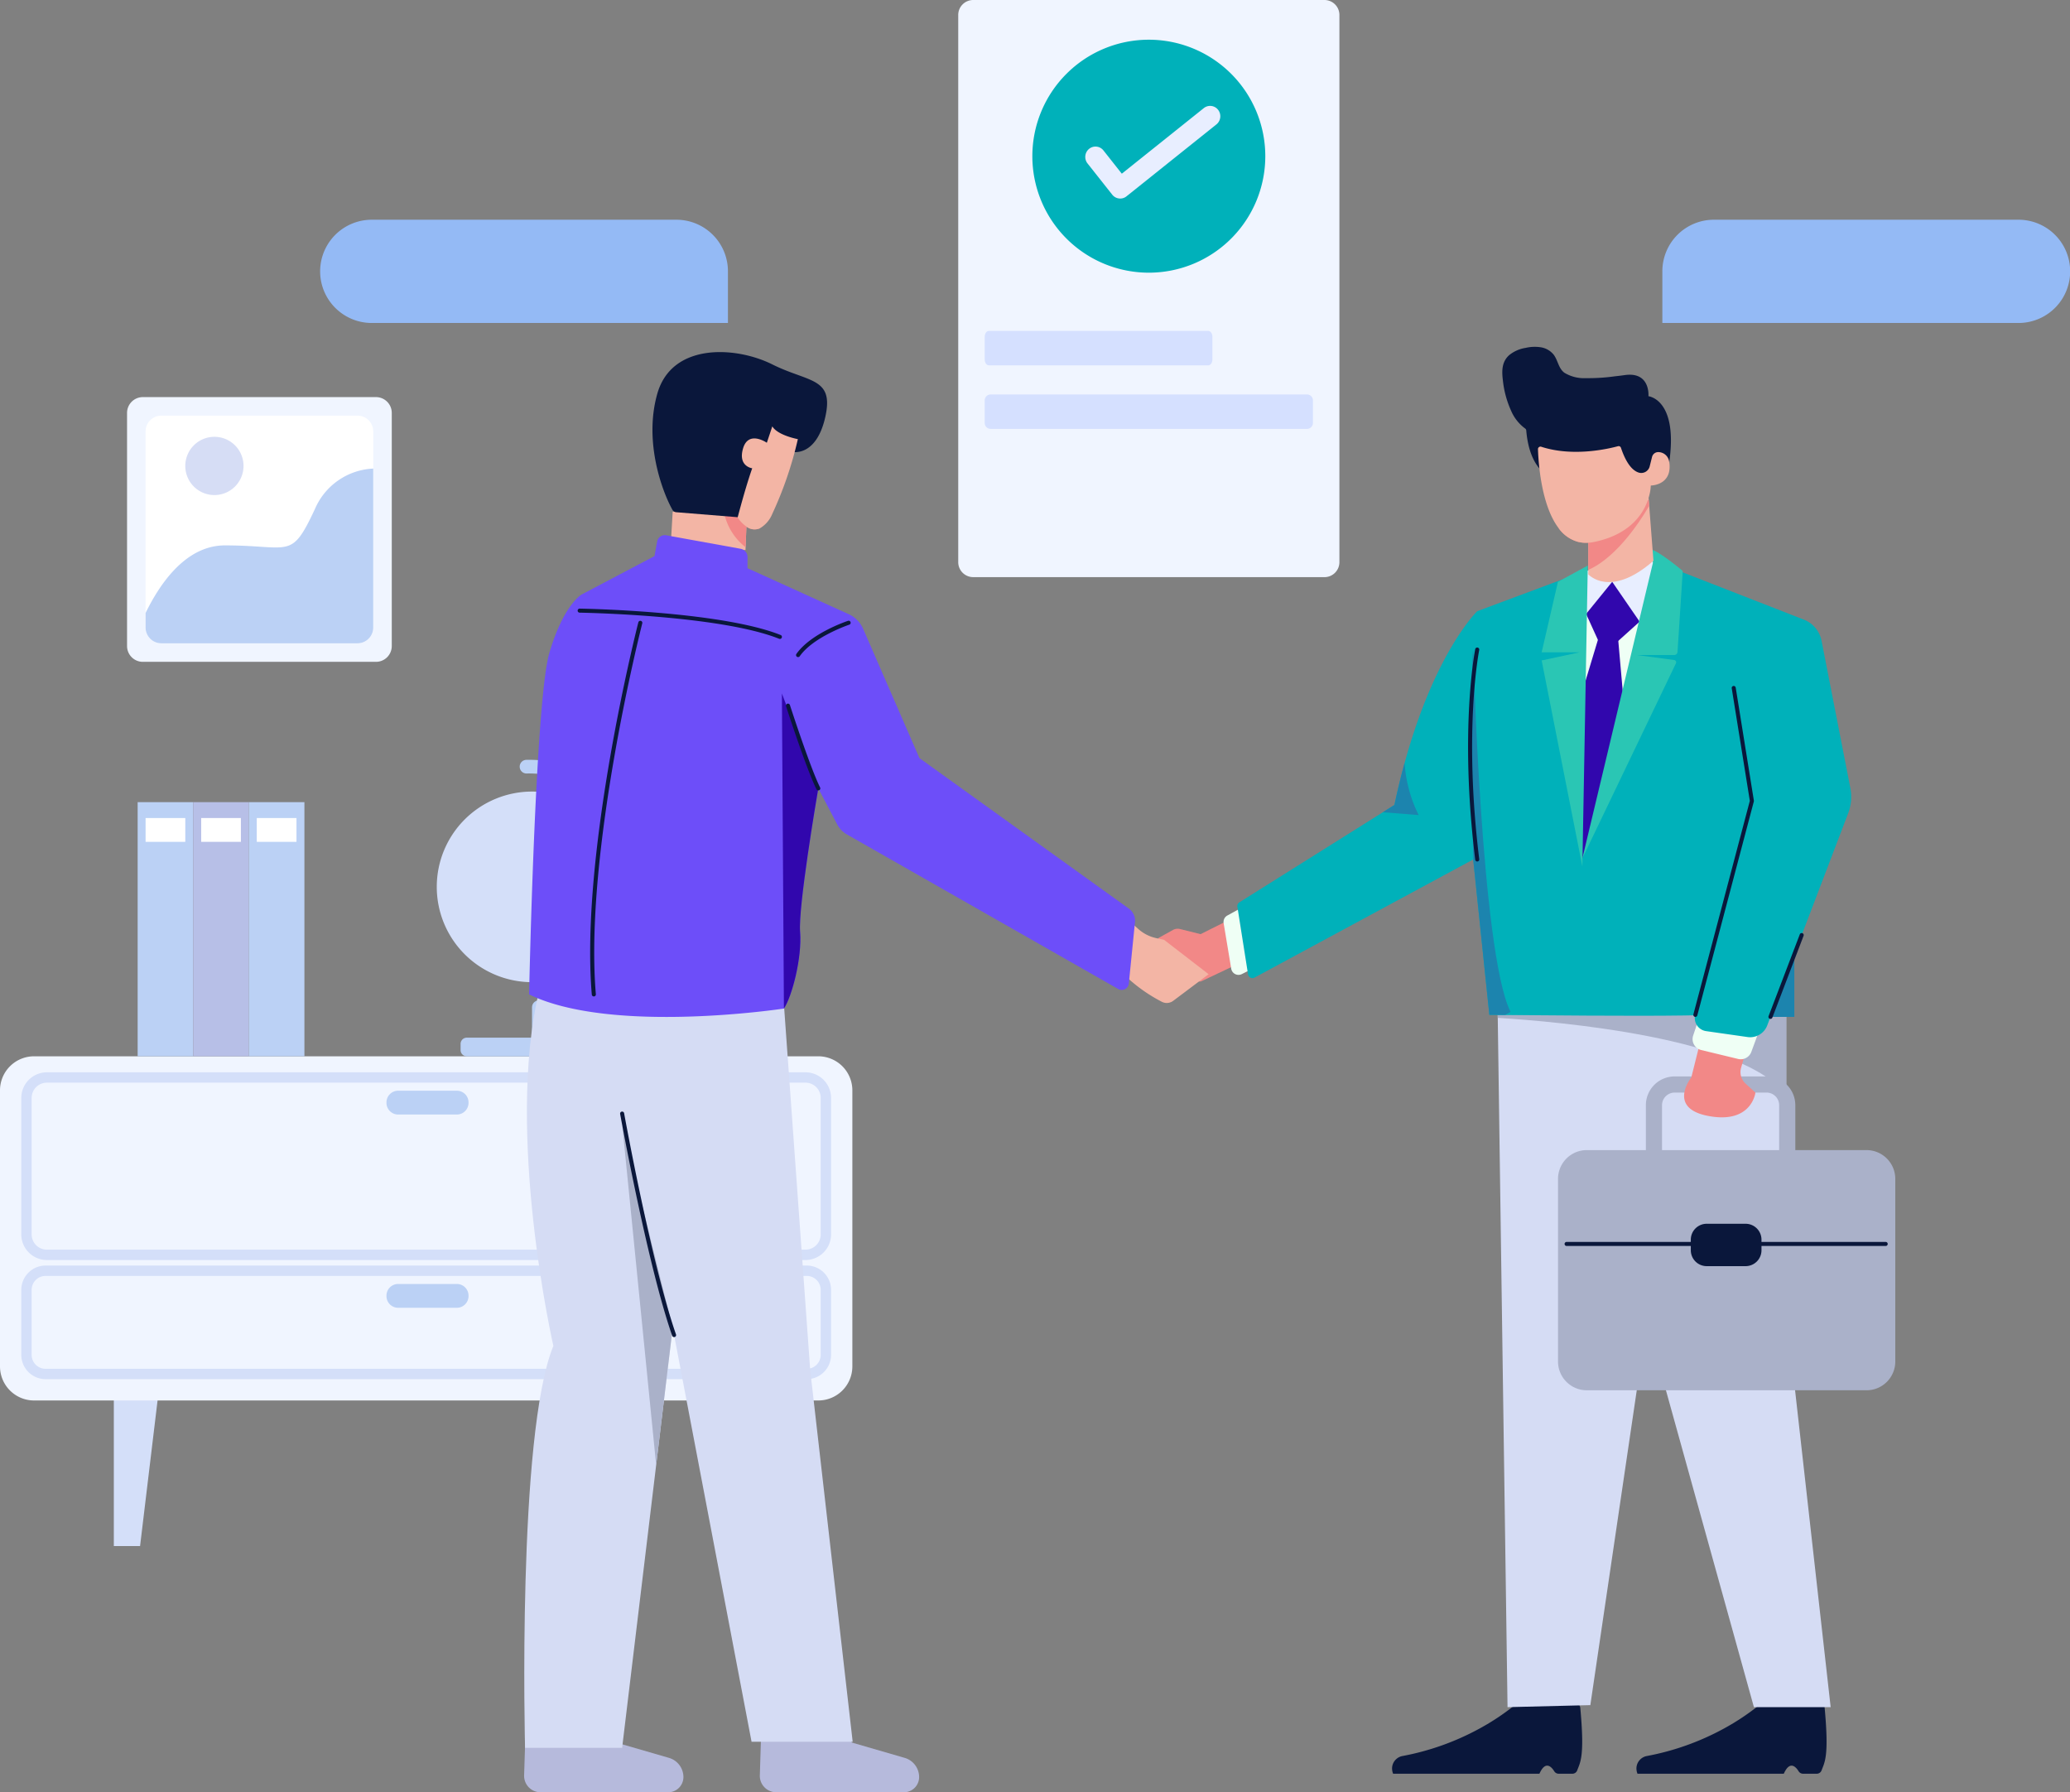 <svg xmlns="http://www.w3.org/2000/svg" width="400" height="346.292" viewBox="0 0 400 346.292">
  <rect x="0" y="0" width="400" height="346.292" fill="#808080" stroke="none"/>
  <g id="Grupo_1" data-name="Grupo 1" transform="translate(-581 -177)">
    <g id="Group_2" data-name="Group 2" transform="translate(581 323.803)">
      <path id="Fill_105" data-name="Fill 105" d="M3.623,30.179H8.7V0H0Z" transform="translate(134.527 121.739)" fill="#d4dff9"/>
      <path id="Fill_107" data-name="Fill 107" d="M5.072,30.179H0V0H8.7Z" transform="translate(21.995 121.739)" fill="#d4dff9"/>
      <path id="Fill_109" data-name="Fill 109" d="M6.588,66.5H158.118a6.582,6.582,0,0,0,6.588-6.577V6.577A6.582,6.582,0,0,0,158.118,0H6.588A6.582,6.582,0,0,0,0,6.577V59.92A6.582,6.582,0,0,0,6.588,66.5" transform="translate(0 57.289)" fill="#f0f5ff"/>
      <path id="Stroke_111" data-name="Stroke 111" d="M3.962,34.271H150.514a3.956,3.956,0,0,0,3.962-3.949V3.949A3.956,3.956,0,0,0,150.514,0H3.962A3.956,3.956,0,0,0,0,3.949V30.322A3.956,3.956,0,0,0,3.962,34.271Z" transform="translate(5.115 61.381)" fill="none" stroke="#d4dff9" stroke-miterlimit="10" stroke-width="2"/>
      <path id="Stroke_113" data-name="Stroke 113" d="M3.718,19.949h147.04a3.7,3.7,0,0,0,3.718-3.687V3.687A3.7,3.7,0,0,0,150.758,0H3.718A3.7,3.7,0,0,0,0,3.687V16.262A3.7,3.7,0,0,0,3.718,19.949Z" transform="translate(5.115 98.721)" fill="none" stroke="#d4dff9" stroke-miterlimit="10" stroke-width="2"/>
      <path id="Fill_115" data-name="Fill 115" d="M2.213,4.6H13.644a2.259,2.259,0,0,0,2.213-2.3A2.259,2.259,0,0,0,13.644,0H2.213A2.259,2.259,0,0,0,0,2.3,2.259,2.259,0,0,0,2.213,4.6" transform="translate(74.68 63.939)" fill="#bbd1f5"/>
      <path id="Fill_117" data-name="Fill 117" d="M2.213,4.6H13.644a2.259,2.259,0,0,0,2.213-2.3A2.259,2.259,0,0,0,13.644,0H2.213A2.259,2.259,0,0,0,0,2.3,2.259,2.259,0,0,0,2.213,4.6" transform="translate(74.68 101.279)" fill="#bbd1f5"/>
      <path id="Fill_119" data-name="Fill 119" d="M0,49.1H10.742V0H0Z" transform="translate(26.598 8.184)" fill="#bbd1f5"/>
      <path id="Fill_121" data-name="Fill 121" d="M0,4.6H7.673V0H0Z" transform="translate(28.133 11.253)" fill="#fff"/>
      <path id="Fill_122" data-name="Fill 122" d="M0,49.1H10.742V0H0Z" transform="translate(37.34 8.184)" fill="#b7bfe7"/>
      <path id="Fill_123" data-name="Fill 123" d="M0,4.6H7.673V0H0Z" transform="translate(38.875 11.253)" fill="#fff"/>
      <path id="Fill_124" data-name="Fill 124" d="M0,49.1H10.742V0H0Z" transform="translate(48.082 8.184)" fill="#bbd1f5"/>
      <path id="Fill_125" data-name="Fill 125" d="M0,4.6H7.673V0H0Z" transform="translate(49.616 11.253)" fill="#fff"/>
      <path id="Fill_126" data-name="Fill 126" d="M32.1,40.45a24.422,24.422,0,0,1-15.6,8.588v4.5a1,1,0,0,1-.011.15H29.284a1.2,1.2,0,0,1,1.2,1.2v1.2a1.2,1.2,0,0,1-1.2,1.2H1.2a1.2,1.2,0,0,1-1.2-1.2v-1.2a1.2,1.2,0,0,1,1.2-1.2H13.81a1.007,1.007,0,0,1-.007-.15V47.829a1.35,1.35,0,0,1,1.35-1.351,1.522,1.522,0,0,1,.263.026A21.985,21.985,0,0,0,12.77,2.647a1.313,1.313,0,0,1-1.347-1.293A1.315,1.315,0,0,1,12.712.007,24.632,24.632,0,0,1,32.1,40.45" transform="translate(89.003 0)" fill="#bbd1f5"/>
      <path id="Fill_127" data-name="Fill 127" d="M36.829,18.414A18.414,18.414,0,1,1,18.414,0,18.414,18.414,0,0,1,36.829,18.414" transform="translate(84.399 6.138)" fill="#d4dff9"/>
    </g>
    <g id="Group_9" data-name="Group 9" transform="translate(804.018 219.455)">
      <g id="Group_5" data-name="Group 5" transform="translate(0 24.552)">
        <path id="Fill_11" data-name="Fill 11" d="M.011,12.863a2.5,2.5,0,0,0,.191.78H28.454a.029.029,0,0,0,.027-.019,5.329,5.329,0,0,1,.46-.838c.827-1.177,1.607-.651,2.106-.031a4.635,4.635,0,0,1,.285.405,1,1,0,0,0,.854.484h2.649a.992.992,0,0,0,.932-.632c.6-1.617,1.478-2.668.6-12.11a1,1,0,0,0-.995-.9H24.538a.991.991,0,0,0-.628.226,45.427,45.427,0,0,1-4,2.9c-.113.074-.23.148-.343.218-.784.5-1.564.959-2.336,1.387q-.181.105-.363.2a50.3,50.3,0,0,1-14.85,5.289,2.463,2.463,0,0,0-1.451.846,2.421,2.421,0,0,0-.558,1.793" transform="translate(93.204 262.058)" fill="#0a173b"/>
        <path id="Fill_13" data-name="Fill 13" d="M.011,12.863a2.5,2.5,0,0,0,.191.78H28.454a.029.029,0,0,0,.027-.019,5.329,5.329,0,0,1,.46-.838c.827-1.177,1.607-.651,2.106-.031a4.635,4.635,0,0,1,.285.405,1,1,0,0,0,.854.484h2.649a.992.992,0,0,0,.932-.632c.6-1.617,1.478-2.668.6-12.11a1,1,0,0,0-.995-.9H24.538a.991.991,0,0,0-.628.226,45.427,45.427,0,0,1-4,2.9c-.113.074-.23.148-.343.218-.784.5-1.564.959-2.336,1.387q-.181.105-.363.2a50.3,50.3,0,0,1-14.85,5.289,2.463,2.463,0,0,0-1.451.846,2.421,2.421,0,0,0-.558,1.793" transform="translate(45.983 262.058)" fill="#0a173b"/>
        <path id="Fill_15" data-name="Fill 15" d="M64.392,137.657H49.562L28.879,63.174,17.952,137.267l-16,.39L.062,4.477.051,3.545,0,0,55.806,2.34V61.224Z" transform="translate(66.341 125.182)" fill="#d5dcf4"/>
        <path id="Fill_17" data-name="Fill 17" d="M55.755.347V15.914C47.689,4.738,11.575,1.646.012.932L0,0Z" transform="translate(66.392 128.726)" fill="#aab1c9"/>
        <path id="Fill_19" data-name="Fill 19" d="M59.611,46.406H5.561A5.559,5.559,0,0,1,0,40.849V5.557A5.559,5.559,0,0,1,5.561,0h54.05a5.559,5.559,0,0,1,5.561,5.557V40.849a5.559,5.559,0,0,1-5.561,5.557" transform="translate(78.049 155.209)" fill="#aab1c9"/>
        <path id="Fill_21" data-name="Fill 21" d="M28.879,18.523H0V5.557A5.559,5.559,0,0,1,5.561,0H23.318a5.559,5.559,0,0,1,5.561,5.557V18.523ZM5.561,3.12A2.441,2.441,0,0,0,3.122,5.557V15.4H25.757V5.557A2.441,2.441,0,0,0,23.318,3.12Z" transform="translate(95.025 140.975)" fill="#aab1c9"/>
        <path id="Fill_23" data-name="Fill 23" d="M62.05.78H.39A.39.39,0,1,1,.39,0H62.05a.39.39,0,1,1,0,.78" transform="translate(79.317 172.952)" fill="#0a173b"/>
        <path id="Fill_25" data-name="Fill 25" d="M10.586,8.189H3.073A3.072,3.072,0,0,1,0,5.118V3.071A3.072,3.072,0,0,1,3.073,0h7.512a3.072,3.072,0,0,1,3.073,3.071V5.118a3.072,3.072,0,0,1-3.073,3.071" transform="translate(103.708 169.442)" fill="#0a173b"/>
        <path id="Fill_27" data-name="Fill 27" d="M13.657,0,8.974,2.34,5.012,1.35a1.885,1.885,0,0,0-1.371.181L.971,3.013a.466.466,0,0,0-.232.324L0,7.4a.008.008,0,0,0,.009.009l2.2-.314a.779.779,0,0,0,.646-.582L3.12,5.459,8.143,11.2a.887.887,0,0,0,1.046.217L16,8.189Z" transform="translate(0 111.143)" fill="#f28887"/>
        <path id="Fill_29" data-name="Fill 29" d="M3.345,0,1.393,7.8s-4.683,5.849,3.122,7.409c8.557,1.71,9.268-4.485,9.268-4.485l-1.9-1.73a3.018,3.018,0,0,1-.87-3.061L12.711,0Z" transform="translate(102.412 133.371)" fill="#f28887"/>
        <path id="Fill_31" data-name="Fill 31" d="M1.316,0,.112,3.609A2.169,2.169,0,0,0,1.662,6.4L8.8,8.126A2.172,2.172,0,0,0,11.35,6.767l2.064-5.6Z" transform="translate(104.05 129.471)" fill="#effff5"/>
        <path id="Fill_33" data-name="Fill 33" d="M2.788.174.743,1.289A1.425,1.425,0,0,0,.019,2.774l1.467,8.8a1.426,1.426,0,0,0,2.044,1.04L7.61,10.572a1.424,1.424,0,0,0,.666-1.853L4.774.847A1.426,1.426,0,0,0,2.788.174" transform="translate(13.414 108.589)" fill="#effff5"/>
        <path id="Fill_71" data-name="Fill 71" d="M40.4,11.309c-.539.027-1.213.055-2,.074-.086,0-.168,0-.254.008l-1.861.035c-9.6.148-28.762-.043-34.569-.105C.929,11.313.39,11.305.144,11.3H0l2.638-.776L38.444,0l.348,2.012L39.548,6.4Z" transform="translate(66.142 117.772)" fill="#00b1ba"/>
        <path id="Fill_73" data-name="Fill 73" d="M118.039,48.784,107.631,76.062l-4.523,11.855-.714,1.872a3.533,3.533,0,0,1-3.8,2.234l-8.008-1.143a2.548,2.548,0,0,1-2.127-3.065c.008-.043.02-.086.031-.129l.41-1.505c-.078.008-.16.02-.238.027-.613.07-1.257.14-1.932.207-10.385.994-27.821,1.244-34.9,1.306h0l-1.616.012h-.144c-.874.008-1.362.008-1.362.008L45.58,57.714l-1.038.562L3.328,80.535a.854.854,0,0,1-1.253-.616L.011,66.851a.848.848,0,0,1,.39-.858L28.136,48.582l2.224-1.4q.919-4.346,1.967-8.115c5.9-21.506,14.033-29.321,14.033-29.321L67.2,1.969,80.313,0l29.16,11.371a5.539,5.539,0,0,1,3.426,4.1l5.561,28.44a8.881,8.881,0,0,1-.421,4.875" transform="translate(16.078 41.34)" fill="#00b1ba"/>
        <path id="Fill_75" data-name="Fill 75" d="M0,0,2.342,11.309l-.981,14.4L14.439,23.4l-1.561-9.359L15.22,1.873Z" transform="translate(80.39 45.629)" fill="#effff5"/>
        <path id="Fill_77" data-name="Fill 77" d="M0,7.859l2.622,5.763h3.67l5.243-4.715L6.816,0,1.573,2.62Z" transform="translate(83.275 43.31)" fill="#3107ad"/>
        <path id="Fill_79" data-name="Fill 79" d="M6.816,4.191l5.768,8.383L15.73,0,1.573,2.1,0,12.574Z" transform="translate(81.703 41.215)" fill="#e8eeff"/>
        <path id="Fill_81" data-name="Fill 81" d="M4.2.786,0,14.67,1.049,43.486,9.438,17.813,7.865,0Z" transform="translate(81.702 55.36)" fill="#3107ad"/>
        <path id="Fill_83" data-name="Fill 83" d="M8.913,0,3.146,3.143,0,16.766H7.341L0,18.337,7.865,58.155Z" transform="translate(74.887 42.263)" fill="#2ac6b4"/>
        <path id="Fill_85" data-name="Fill 85" d="M13.632,2.62,0,59.727,18.085,22.034a.445.445,0,0,0-.343-.634l-7.256-.967h7.272a.632.632,0,0,0,.631-.591L19.4,4.191S14.681.2,13.108,0Z" transform="translate(82.751 39.119)" fill="#2ac6b4"/>
        <path id="Fill_87" data-name="Fill 87" d="M7.789,24.076S5.136,22.309,4.628,16.16a.5.5,0,0,0-.215-.373,8.278,8.278,0,0,1-2.718-3.441A19.085,19.085,0,0,1,.109,6.475c-.216-1.783-.242-3.532,1.2-4.847A6.613,6.613,0,0,1,4.506.209,7.776,7.776,0,0,1,7.447.094a3.983,3.983,0,0,1,2.5,1.456c.809,1.1.9,2.58,2.027,3.449a7.27,7.27,0,0,0,4.16,1.055A36.835,36.835,0,0,0,21.759,5.7q.969-.1,1.934-.239c4.972-.685,4.544,4.087,4.544,4.087s5.766.562,4.019,12.768l-7.654,6.3Z" transform="translate(67.283 0)" fill="#0a173b"/>
        <path id="Fill_89" data-name="Fill 89" d="M12.586,13.623C4.2,20.957,0,16.24,0,16.24V7.86L6.363,3.528,11.535,0l.112,1.441.065.827.055.725Z" transform="translate(83.902 27.727)" fill="#f3b5a5"/>
        <path id="Fill_91" data-name="Fill 91" d="M7.49,70l-.972.565h0l-.051.031c-.781-.008-1.319-.016-1.565-.019H4.755c-.874.008-1.362.008-1.362.008L.271,40.556S-.338,2.227.271,0c0,0,1.541,58.206,7.122,69.8.031.07.066.136.1.2" transform="translate(61.387 58.498)" fill="#1c84ae"/>
        <path id="Fill_93" data-name="Fill 93" d="M4.293,0V13.166H0Z" transform="translate(119.415 116.305)" fill="#1c84ae"/>
        <path id="Fill_95" data-name="Fill 95" d="M6.907,10.065,0,9.511l2.224-1.4Q3.143,3.769,4.191,0A26.24,26.24,0,0,0,6.907,10.065" transform="translate(44.214 80.41)" fill="#1c84ae"/>
        <path id="Fill_97" data-name="Fill 97" d="M17.5,1.139C12.289,9.914,7.716,12.679,5.73,13.516V8.273a6.462,6.462,0,0,1-2.065-.19A6.88,6.88,0,0,1,0,5.47l12.093-3.8L17.224.056,17.41,0l.033.414Z" transform="translate(78.172 29.582)" fill="#f28887"/>
        <path id="Fill_99" data-name="Fill 99" d="M25.434,3.981a4.6,4.6,0,0,1-.1.995c-.6,2.64-3.535,2.64-3.535,2.64a8.985,8.985,0,0,1-.423,2.366c-.042.149-.093.307-.154.47a.509.509,0,0,1-.023.074c-.042.135-.1.274-.158.418-1.079,2.687-3.721,6.228-10.145,7.567a8.174,8.174,0,0,1-1.167.158,6.452,6.452,0,0,1-2.065-.19A6.881,6.881,0,0,1,4,15.865C1.651,12.8.679,7.88.275,4.306.093,2.7.024,1.364,0,.6A.482.482,0,0,1,.646.128C6.805,2.14,13.712.5,15.471.016a.471.471,0,0,1,.563.312c1.116,3.337,2.428,4.49,3.47,4.8a1.682,1.682,0,0,0,2.088-1.232l.452-1.808A1.229,1.229,0,0,1,23.3,1.159a2.137,2.137,0,0,1,2.065,1.966,4.719,4.719,0,0,1,.07.855" transform="translate(74.176 19.187)" fill="#f3b5a5"/>
        <path id="Fill_128" data-name="Fill 128" d="M.391,63.955a.391.391,0,0,1-.378-.49L10.919,22.209,7.42.452A.39.39,0,0,1,8.19.329L11.7,22.167a.382.382,0,0,1-.008.161L.768,63.664a.391.391,0,0,1-.377.291" transform="translate(104.195 65.517)" fill="#0a173b"/>
        <path id="Fill_133" data-name="Fill 133" d="M1.768,41.336a.39.39,0,0,1-.387-.342c-3.094-25.12-.027-40.53,0-40.682A.39.39,0,0,1,2.15.469C2.119.62-.921,15.917,2.155,40.9a.39.39,0,0,1-.34.435.4.4,0,0,1-.048,0" transform="translate(60.67 58.108)" fill="#0a173b"/>
        <path id="Fill_134" data-name="Fill 134" d="M0,11.7l4.683.39V0Z" transform="translate(119.025 117.382)" fill="#1c84ae"/>
        <path id="Fill_135" data-name="Fill 135" d="M.39,16.591a.391.391,0,0,1-.365-.529L6.059.252a.39.39,0,0,1,.73.278L.755,16.34a.392.392,0,0,1-.365.251" transform="translate(118.711 113.27)" fill="#0a173b"/>
      </g>
      <path id="Fill_137" data-name="Fill 137" d="M0,19.949H68.828A9.974,9.974,0,0,0,68.828,0H9.944A9.959,9.959,0,0,0,0,9.974Z" transform="translate(98.21)" fill="#94baf5"/>
    </g>
    <g id="Group_10" data-name="Group 10" transform="translate(642.893 219.455)">
      <g id="Group_4" data-name="Group 4" transform="translate(39.386 25.575)">
        <path id="Fill_35" data-name="Fill 35" d="M17.845,7.5l10.146,2.942a3.866,3.866,0,0,1,2.791,3.712,2.933,2.933,0,0,1-2.935,2.932H3.173A3.17,3.17,0,0,1,0,13.821L.317,3.751,10.333,0Z" transform="translate(0 261.173)" fill="#b6badc"/>
        <path id="Fill_37" data-name="Fill 37" d="M17.845,7.5l10.146,2.942a3.866,3.866,0,0,1,2.791,3.712,2.934,2.934,0,0,1-2.936,2.932H3.173A3.17,3.17,0,0,1,0,13.821L.317,3.751,10.333,0Z" transform="translate(45.548 261.173)" fill="#b6badc"/>
        <path id="Fill_39" data-name="Fill 39" d="M14.745,0l-.109,2.884-.157,3.985-.019.546L0,6.635.391,0Z" transform="translate(28.319 30.831)" fill="#f3b5a5"/>
        <path id="Fill_41" data-name="Fill 41" d="M50.17,2.732l5.08,70.638,8.207,71.809H43.917L29.13,67.554l-.453-2.379-9.77,81.176H.148S-1.415,85.859,5.619,68.687c0,0-9.379-40.978-2.736-68.687Z" transform="translate(0.033 123.325)" fill="#d5dcf4"/>
        <path id="Fill_43" data-name="Fill 43" d="M6.991,5.148A2.567,2.567,0,0,1,4.35,4.835L4.193,8.82A11.307,11.307,0,0,1,0,1.951H2.954C3.142,1.253,3.322.6,3.49,0H5.756Z" transform="translate(38.604 28.88)" fill="#f28887"/>
        <path id="Fill_45" data-name="Fill 45" d="M1.172,0,3.6,2.182A7.576,7.576,0,0,0,7.025,3.944L8.6,4.293l8.6,6.635-6.868,5.156a2.075,2.075,0,0,1-2.119.2A30.6,30.6,0,0,1,0,10.147Z" transform="translate(115.076 109.275)" fill="#f3b5a5"/>
        <path id="Fill_47" data-name="Fill 47" d="M4.575,30.937l12.59,1.021,9.873-12.677s4.584,1.056,6.348-6.691S30.212,5.9,23.16,2.378,3.765-1.848.944,8.012C-1.753,17.44,2,27.188,3.872,30.489a.887.887,0,0,0,.7.448" transform="translate(24.8 0)" fill="#0a173b"/>
        <path id="Fill_49" data-name="Fill 49" d="M11.638,2.466A72.01,72.01,0,0,1,6.7,16.9a5.735,5.735,0,0,1-2.364,2.775A2.566,2.566,0,0,1,1.7,19.365,6.61,6.61,0,0,1,0,17.609c.1-.39.2-.765.3-1.128.188-.7.368-1.35.535-1.951C2.095,10.042,2.822,8.1,2.822,8.1S0,7.747,1.059,4.227,5.643,3.169,5.643,3.169L6.7,0c1.059,1.76,4.936,2.466,4.936,2.466" transform="translate(41.258 14.35)" fill="#f3b5a5"/>
        <path id="Fill_51" data-name="Fill 51" d="M117.076,74.773l-1.188,11.852a1.379,1.379,0,0,1-2.056,1.062L61.395,57.815a4.783,4.783,0,0,1-1.856-1.924l-3.654-6.962s-.012.066-.031.187C55.478,51.294,52,71.834,52.367,76.638c.391,5.073-1.563,12.489-3.126,14.83,0,0-33.218,5.073-49.241-2.732,0,0,1.172-56.589,3.908-65.955s6.253-11.318,6.253-11.318L24.23,4.048l.512-2.817A1.5,1.5,0,0,1,26.488.025L40.881,2.635a1.616,1.616,0,0,1,1.325,1.588V6.39l19.552,8.875a5.547,5.547,0,0,1,2.79,2.833l9.688,22.245,1.188,2.732,1.946,1.4L115.9,72.158a2.874,2.874,0,0,1,1.18,2.615" transform="translate(0.963 35.369)" fill="#6d4ef9"/>
        <path id="Fill_53" data-name="Fill 53" d="M39.08,5.854a.386.386,0,0,1-.145-.028C27.411,1.223.654.785.385.781A.39.39,0,1,1,.4,0c.27,0,27.172.445,38.828,5.1a.39.39,0,0,1-.145.753" transform="translate(10.342 49.564)" fill="#0a173b"/>
        <path id="Fill_55" data-name="Fill 55" d="M3.517,46.052C3.908,51.125,1.954,58.54.391,60.882L0,0,7,18.53c-.375,2.178-3.857,22.717-3.486,27.522" transform="translate(49.812 65.955)" fill="#3107ad"/>
        <path id="Fill_59" data-name="Fill 59" d="M.706,72.59a.39.39,0,0,1-.389-.357C-2.007,44.775,9.2.735,9.316.293a.391.391,0,0,1,.757.194C9.96.928-1.217,44.842,1.1,72.167a.39.39,0,0,1-.356.422H.706" transform="translate(12.762 51.905)" fill="#0a173b"/>
        <path id="Fill_61" data-name="Fill 61" d="M6.253,16.782a.391.391,0,0,1-.35-.216C3.959,12.681.179,1.005.019.51A.391.391,0,0,1,.763.271C.8.391,4.684,12.385,6.6,16.217a.39.39,0,0,1-.349.565" transform="translate(50.594 67.907)" fill="#0a173b"/>
        <path id="Fill_63" data-name="Fill 63" d="M0,0,6.539,65.557l3.193-26.53Z" transform="translate(18.977 149.473)" fill="#aab1c9"/>
        <path id="Fill_65" data-name="Fill 65" d="M.39,7.025a.39.39,0,0,1-.32-.614C2.848,2.448,9.745.118,10.037.02a.39.39,0,1,1,.247.741C10.216.784,3.34,3.109.711,6.859a.389.389,0,0,1-.32.167" transform="translate(52.548 51.905)" fill="#0a173b"/>
        <path id="Fill_69" data-name="Fill 69" d="M10.433,43.578a.39.39,0,0,1-.369-.262C5.3,29.653.059.75.006.46A.391.391,0,0,1,.776.321C.828.611,6.059,29.454,10.8,43.06a.391.391,0,0,1-.369.519" transform="translate(18.548 146.74)" fill="#0a173b"/>
      </g>
      <path id="Fill_136" data-name="Fill 136" d="M78.772,19.949H9.944A9.974,9.974,0,0,1,9.944,0H68.828a9.959,9.959,0,0,1,9.944,9.974Z" transform="translate(0)" fill="#94baf5"/>
    </g>
    <g id="Group_6" data-name="Group 6" transform="translate(766.166 177)">
      <path id="Fill_138" data-name="Fill 138" d="M70.769,111.509H2.888A2.892,2.892,0,0,1,0,108.613V2.9A2.892,2.892,0,0,1,2.888,0H70.769a2.892,2.892,0,0,1,2.888,2.9V108.613a2.892,2.892,0,0,1-2.888,2.9" fill="#f0f5ff"/>
      <path id="Fill_139" data-name="Fill 139" d="M45.013,22.506A22.506,22.506,0,1,1,22.507,0,22.506,22.506,0,0,1,45.013,22.506" transform="translate(14.322 7.673)" fill="#00b1ba"/>
      <path id="Fill_140" data-name="Fill 140" d="M6.744,17.9a1.956,1.956,0,0,1-1.538-.749L.434,11.12A2.024,2.024,0,0,1,.737,8.3a1.951,1.951,0,0,1,2.772.308L7.057,13.1,22.9.43a1.951,1.951,0,0,1,2.769.334,2.024,2.024,0,0,1-.329,2.812L7.962,17.474a1.944,1.944,0,0,1-1.218.429" transform="translate(24.552 20.46)" fill="#e8eeff"/>
      <path id="Fill_141" data-name="Fill 141" d="M43.194,6.65H.8c-.439,0-.8-.512-.8-1.143V1.142C0,.511.356,0,.8,0h42.4c.439,0,.8.511.8,1.142V5.507c0,.631-.356,1.143-.8,1.143" transform="translate(5.115 63.939)" fill="#d5e0ff"/>
      <path id="Fill_142" data-name="Fill 142" d="M62.28,6.65H1.147A1.145,1.145,0,0,1,0,5.507V1.142A1.145,1.145,0,0,1,1.147,0H62.28a1.145,1.145,0,0,1,1.147,1.142V5.507A1.145,1.145,0,0,1,62.28,6.65" transform="translate(5.115 76.215)" fill="#d5e0ff"/>
    </g>
    <g id="Group_8" data-name="Group 8" transform="translate(605.552 253.726)">
      <path id="Fill_129" data-name="Fill 129" d="M48.1,51.151H3.052A3.052,3.052,0,0,1,0,48.1V3.052A3.052,3.052,0,0,1,3.052,0H48.1a3.052,3.052,0,0,1,3.052,3.052V48.1A3.052,3.052,0,0,1,48.1,51.151" fill="#f0f5ff"/>
      <path id="Fill_130" data-name="Fill 130" d="M43.99,3.039V40.951a3.038,3.038,0,0,1-3.039,3.039H3.039A3.038,3.038,0,0,1,0,40.951V3.039A3.038,3.038,0,0,1,3.039,0H40.951A3.038,3.038,0,0,1,43.99,3.039" transform="translate(3.581 3.581)" fill="#fff"/>
      <path id="Fill_131" data-name="Fill 131" d="M43.99,0V30.7a3.047,3.047,0,0,1-3.039,3.057H3.039A3.047,3.047,0,0,1,0,30.7V27.9c2.891-5.936,7.909-13.06,15.339-13.06,12.734,0,12.734,2.911,17.364-6.987A12.893,12.893,0,0,1,43.99,0" transform="translate(3.581 13.811)" fill="#bbd1f5"/>
      <path id="Fill_132" data-name="Fill 132" d="M11.253,5.627A5.627,5.627,0,1,1,5.627,0a5.627,5.627,0,0,1,5.627,5.627" transform="translate(11.253 7.673)" fill="#d6ddf5"/>
    </g>
  </g>
</svg>
